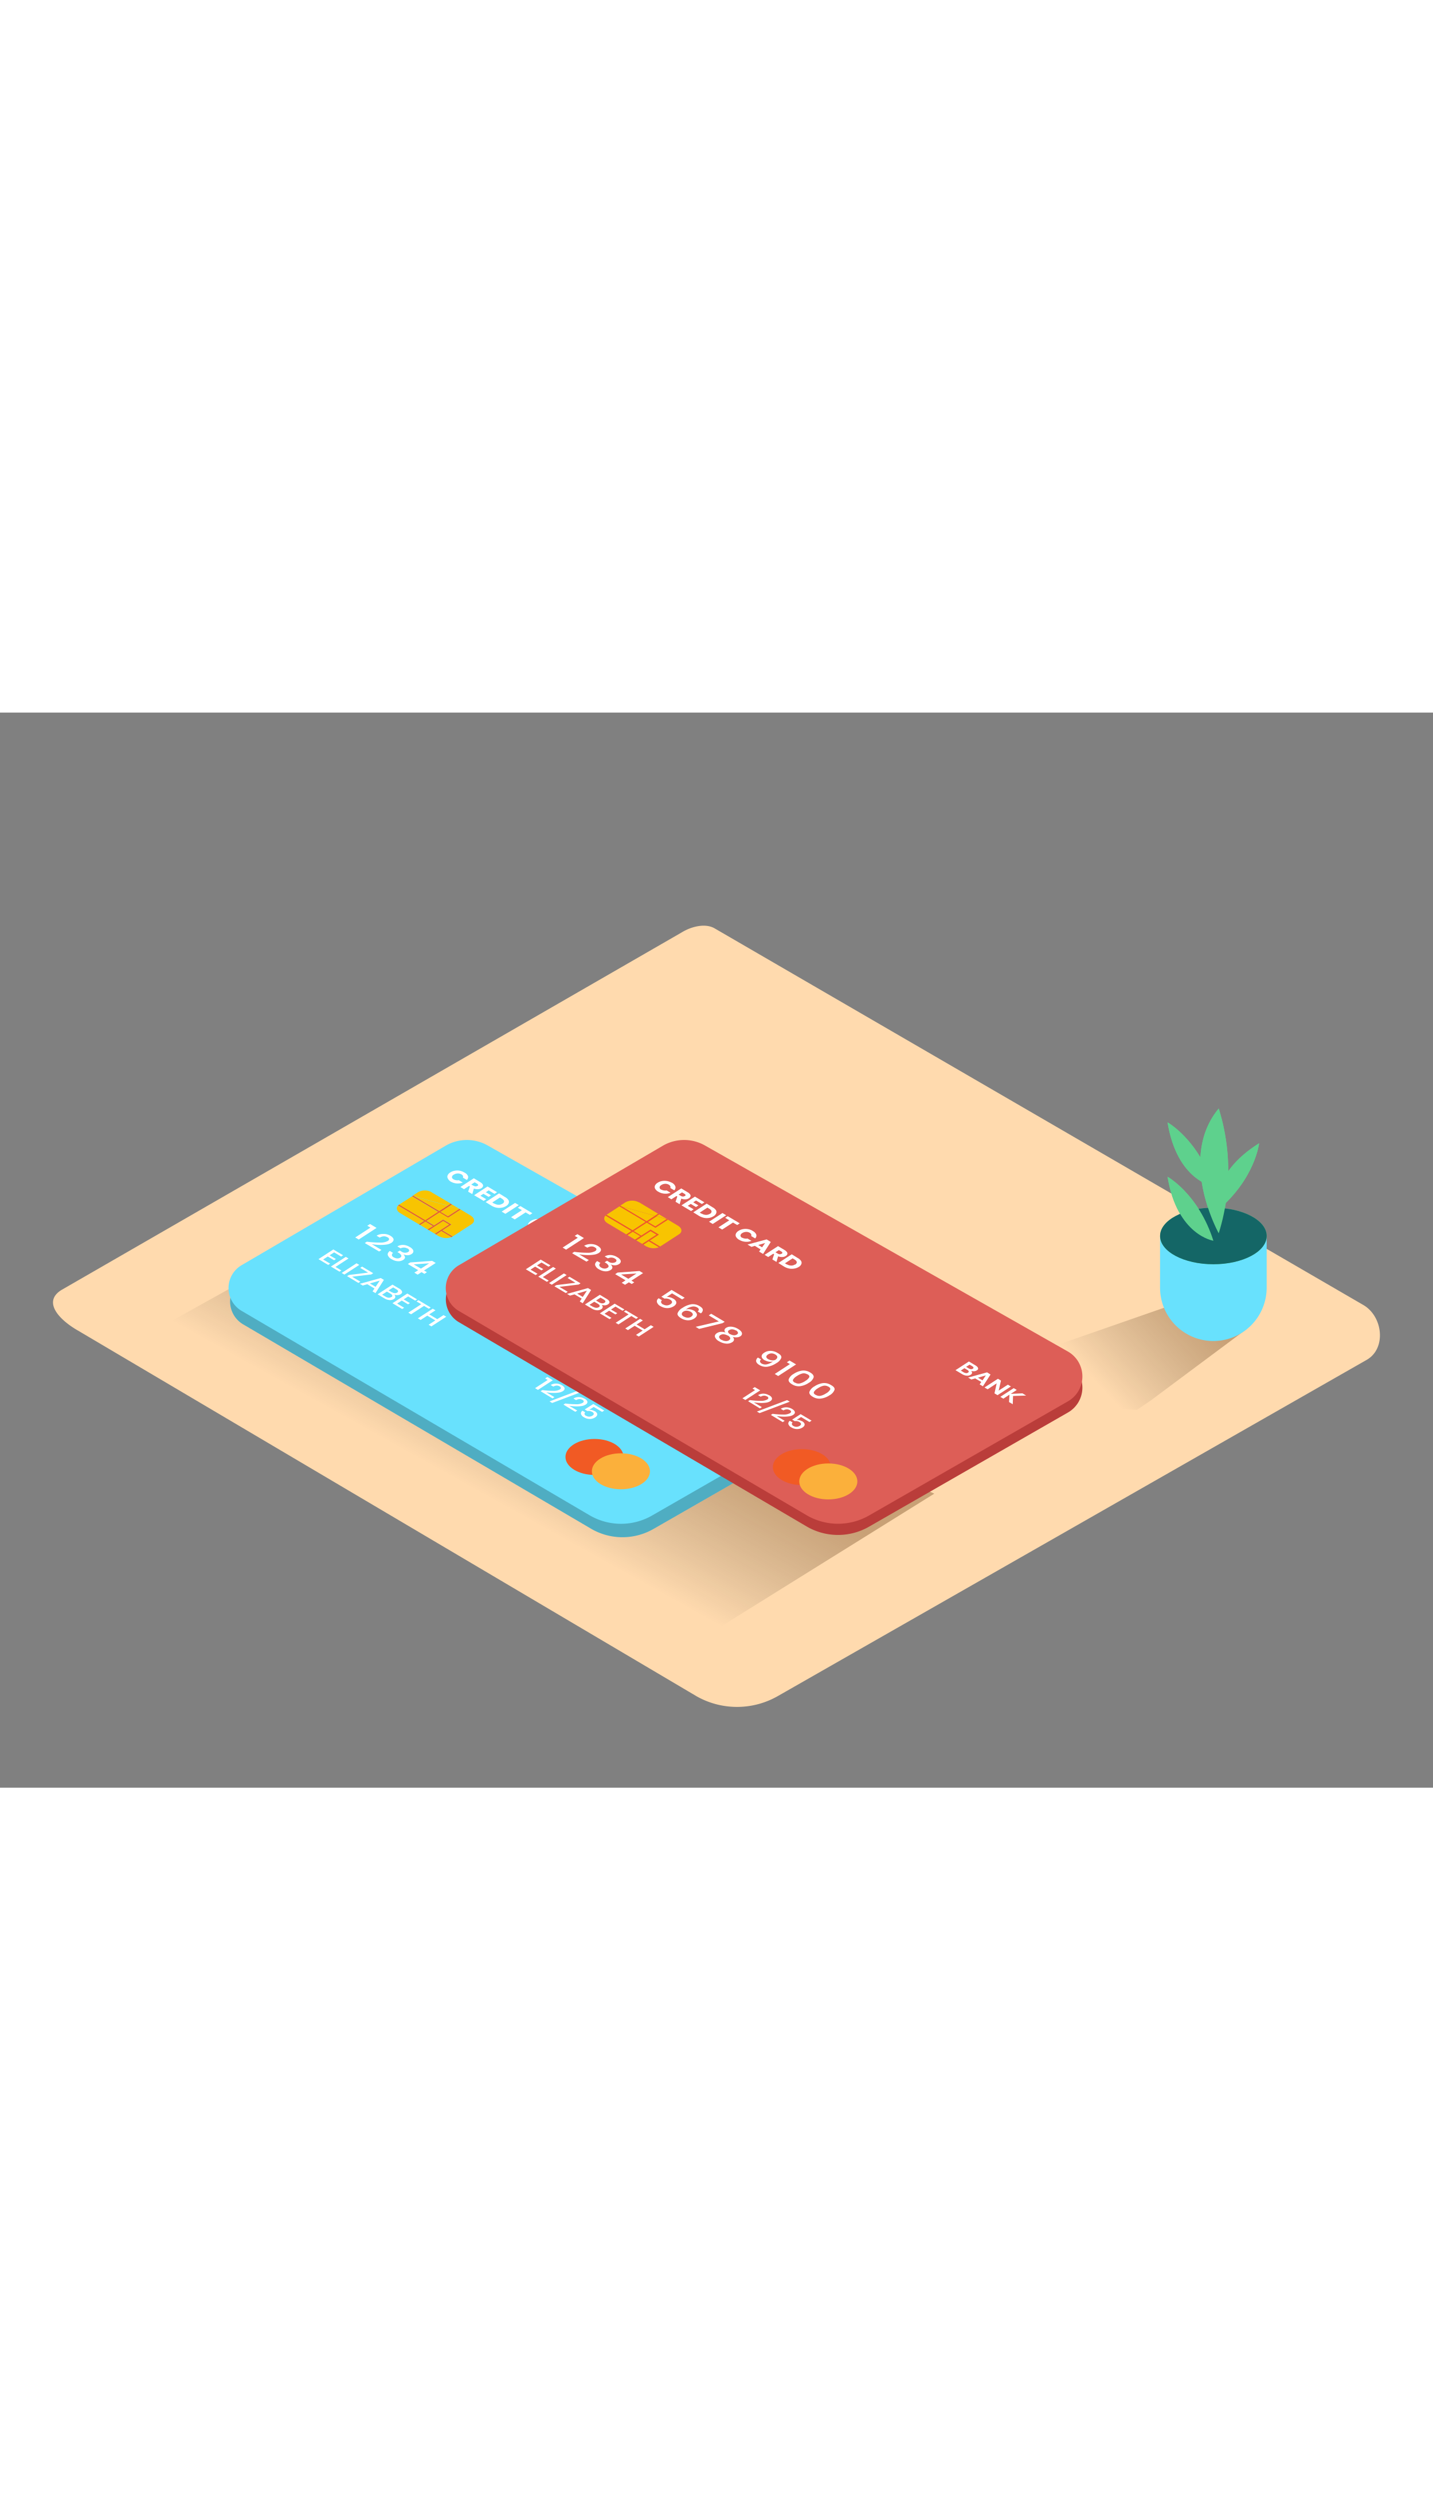 <svg id="Layer_2" data-name="Layer 2" xmlns="http://www.w3.org/2000/svg" xmlns:xlink="http://www.w3.org/1999/xlink" viewBox="0 0 400 300" data-imageid="credit-card-isometric-dde72" imageName="Credit Card" class="illustrations_image" style="width: 172px;"><rect x="0" y="0" width="400" height="300" fill="#808080" stroke="none"/><defs><linearGradient id="linear-gradient" x1="136.78" y1="219.17" x2="157.35" y2="182.16" gradientUnits="userSpaceOnUse"><stop offset="0" stop-opacity="0"/><stop offset="0.99" stop-color="#552800"/></linearGradient><linearGradient id="linear-gradient-2" x1="304.57" y1="185.46" x2="330.11" y2="161.43" xlink:href="#linear-gradient"/></defs><title>PP</title><path d="M194.51,274.53,22,172.58c-5.49-3.08-10.2-8.15-4.85-11.46L190.29,61.34c2.6-1.61,6.54-2.66,9.18-1.13L380.54,165.3c5.49,3.19,6.48,12.1,1,15.29L217.25,274.36A22.94,22.94,0,0,1,194.51,274.53Z" fill="#ffdaae"/><path d="M58.16,184.14c3.63,1.11,7.28,2.21,11,3a56.35,56.35,0,0,0,6.89.79l116,72.81,68.74-42.79L95.65,143.19,37.74,175.42C43.73,179.81,51.14,182,58.16,184.14Z" opacity="0.32" fill="url(#linear-gradient)"/><path d="M67.94,157.93l56.9-33.31a11.8,11.8,0,0,1,11.78-.08L238,182.09a8,8,0,0,1,0,13.81l-55.6,31.9a17.37,17.37,0,0,1-17.45-.09l-97.07-57A7.39,7.39,0,0,1,67.94,157.93Z" fill="#68e1fd" class="target-color"/><path d="M67.94,157.93l56.9-33.31a11.8,11.8,0,0,1,11.78-.08L238,182.09a8,8,0,0,1,0,13.81l-55.6,31.9a17.37,17.37,0,0,1-17.45-.09l-97.07-57A7.39,7.39,0,0,1,67.94,157.93Z" fill="#1e4549" opacity="0.33"/><path d="M67.46,154.19l56.9-33.31a11.8,11.8,0,0,1,11.78-.08l101.39,57.54a8,8,0,0,1,0,13.81L182,224.06a17.37,17.37,0,0,1-17.45-.09l-97.07-57A7.39,7.39,0,0,1,67.46,154.19Z" fill="#68e1fd" class="target-color"/><path d="M129.51,128.28l.13.07a2,2,0,0,1,1,1,1.08,1.08,0,0,1-.33,1.07l-1.1-.65a.55.55,0,0,0,0-.49,1,1,0,0,0-.45-.45l-.05,0a1.77,1.77,0,0,0-1-.22,2.07,2.07,0,0,0-1.06.34.89.89,0,0,0-.5.67c0,.24.14.44.45.63l0,0a2,2,0,0,0,.7.23,2.11,2.11,0,0,0,.77,0l1.1.66a3.83,3.83,0,0,1-1.71.25,4,4,0,0,1-1.62-.5l-.11-.06A2.27,2.27,0,0,1,125,130a1,1,0,0,1-.05-.87,1.75,1.75,0,0,1,.73-.8,3.38,3.38,0,0,1,1.25-.49,3.94,3.94,0,0,1,1.41,0A3.9,3.9,0,0,1,129.51,128.28Z" fill="#fff"/><path d="M133.42,133a2.74,2.74,0,0,1-1.14-.19l-.45,1.56-1.15-.68.49-1.47-.24-.14-1.41.92-1-.62,3.74-2.43L134,131a2.08,2.08,0,0,1,.71.61.66.66,0,0,1,.1.59,1,1,0,0,1-.43.51A2,2,0,0,1,133.42,133Zm-.16-.89c.15-.1.22-.2.21-.31s-.12-.23-.32-.35l-.65-.38-.95.61.65.38.07,0a1.11,1.11,0,0,0,.5.15.83.83,0,0,0,.49-.15" fill="#fff"/><path d="M142,136.89a1.65,1.65,0,0,1-.7.79,3.13,3.13,0,0,1-1.25.47,4,4,0,0,1-1.44,0,4.35,4.35,0,0,1-1.28-.47l-.15-.09-1.62-1,3.75-2.43,1.61,1a2.72,2.72,0,0,1,1,.86A1,1,0,0,1,142,136.89Zm-1.75.17c.34-.22.49-.46.45-.71s-.25-.5-.65-.74l-.49-.3-2.14,1.39.49.3.08,0a2.54,2.54,0,0,0,1.15.34,1.94,1.94,0,0,0,1.12-.32" fill="#fff"/><polygon points="136.08 132.24 138.75 133.83 138.03 134.3 136.4 133.32 135.61 133.84 137.06 134.7 136.38 135.14 134.93 134.28 134.1 134.82 135.72 135.79 135 136.26 132.34 134.67 136.08 132.24" fill="#fff"/><polygon points="143.78 136.82 144.81 137.44 141.07 139.87 140.03 139.25 143.78 136.82" fill="#fff"/><polygon points="145.25 137.7 148.61 139.7 147.88 140.16 146.72 139.47 143.69 141.43 142.65 140.81 145.68 138.85 144.53 138.17 145.25 137.7" fill="#fff"/><path d="M152.12,141.75l.13.07a2,2,0,0,1,1,1,1.08,1.08,0,0,1-.33,1.07l-1.1-.65a.53.53,0,0,0,0-.49,1,1,0,0,0-.45-.45l-.05,0a1.77,1.77,0,0,0-1-.22,2.06,2.06,0,0,0-1.06.34c-.33.21-.5.44-.5.67s.14.44.45.63l0,0a1.93,1.93,0,0,0,.7.23,2.11,2.11,0,0,0,.77,0l1.1.66a3.76,3.76,0,0,1-1.71.25,4,4,0,0,1-1.65-.51l-.08,0a2.22,2.22,0,0,1-.85-.81,1,1,0,0,1-.06-.87,1.8,1.8,0,0,1,.73-.8,3.38,3.38,0,0,1,1.25-.49,4,4,0,0,1,1.41,0A3.9,3.9,0,0,1,152.12,141.75Z" fill="#fff"/><path d="M157.26,144.89l-2.15,3.35-1.1-.66.42-.6-1.61-1-1,.29-1.09-.65,5.29-1.48Zm-3.48.84,1.07.64.84-1.22-1.91.57" fill="#fff"/><path d="M160.46,149.09a2.68,2.68,0,0,1-1.14-.19l-.45,1.56-1.15-.68.49-1.47-.24-.14-1.42.92-1-.62,3.74-2.43L161,147.1a2.06,2.06,0,0,1,.7.61.7.7,0,0,1,.11.59,1,1,0,0,1-.44.5A1.9,1.9,0,0,1,160.46,149.09Zm-.65-.74a.85.85,0,0,0,.5-.14c.14-.1.21-.2.2-.32s-.12-.23-.32-.35l-.64-.38-1,.62.65.38,0,0a1.26,1.26,0,0,0,.53.17" fill="#fff"/><path d="M165.81,151a1.62,1.62,0,0,1-.71.8,3.18,3.18,0,0,1-1.25.47,4,4,0,0,1-1.43,0,4.51,4.51,0,0,1-1.33-.49l-.11-.06-1.61-1,3.74-2.43,1.62,1a2.72,2.72,0,0,1,1,.86A1,1,0,0,1,165.81,151Zm-1.75.17q.5-.33.45-.71c0-.26-.25-.5-.65-.74l-.5-.29-2.14,1.39.5.29.08,0a2.54,2.54,0,0,0,1.15.34,1.94,1.94,0,0,0,1.12-.32" fill="#fff"/><polygon points="103.29 142.71 105.11 143.8 100.13 147.04 99.16 146.46 103.39 143.72 102.53 143.2 103.29 142.71" fill="#fff"/><path d="M108.83,145.9l.1.06c.55.33.86.67.92,1s-.14.68-.59,1a3.64,3.64,0,0,1-1.48.49,10.74,10.74,0,0,1-2,.09,18,18,0,0,1-2-.2l2.7,1.61-.66.43-4-2.36.59-.38a26.69,26.69,0,0,0,3.63.25,4.28,4.28,0,0,0,2.18-.43.7.7,0,0,0,.39-.52c0-.18-.15-.37-.47-.56l-.06,0a1.75,1.75,0,0,0-1-.23,2.44,2.44,0,0,0-1.08.35l-.89-.53a3.54,3.54,0,0,1,1.91-.49A3.73,3.73,0,0,1,108.83,145.9Z" fill="#fff"/><path d="M118.36,155.68l.81.48-.71.46-.79-.48-1.08.7-.93-.55,1.07-.7-2.89-1.72.68-.44,6.11-.44,1,.59Zm-.86-.52,2.29-1.48-4.3.29,2,1.19" fill="#fff"/><path d="M114.32,149.09l.12.07a2.39,2.39,0,0,1,.79.69.78.78,0,0,1,.13.67,1,1,0,0,1-.47.56,2,2,0,0,1-1.09.34,2.64,2.64,0,0,1-1.23-.27l0,0a1.5,1.5,0,0,1,.48.84q0,.39-.47.72a2.52,2.52,0,0,1-1.5.38,3.58,3.58,0,0,1-1.64-.49l-.12-.07a2.1,2.1,0,0,1-1.07-1.14q-.15-.6.56-1.16l.91.54a.7.7,0,0,0-.32.64c0,.23.22.44.56.65l.07,0a1.87,1.87,0,0,0,.88.25,1.49,1.49,0,0,0,.82-.22c.27-.18.36-.4.27-.64a1.93,1.93,0,0,0-.85-.77l-.22-.13.67-.43.22.13.18.11a1.8,1.8,0,0,0,1.91.17c.23-.15.33-.31.3-.49a.86.86,0,0,0-.47-.52l-.07,0a1.88,1.88,0,0,0-.85-.24,2,2,0,0,0-1,.22l-.9-.54a3.09,3.09,0,0,1,1.7-.41A3.8,3.8,0,0,1,114.32,149.09Z" fill="#fff"/><path d="M136.66,165.22c0,.38-.23.74-.76,1.09a2.86,2.86,0,0,1-1.07.42,3.35,3.35,0,0,1-1.25,0,3.62,3.62,0,0,1-1.16-.41l-.14-.08c-.83-.49-1.17-1-1-1.44a3.09,3.09,0,0,1,1.39-1.48,6,6,0,0,1,2.5-1,3.51,3.51,0,0,1,2.17.46l.12.07c.55.33.85.68.87,1a1.21,1.21,0,0,1-.55,1l-.87-.52c.46-.42.4-.79-.16-1.13l-.05,0a2.07,2.07,0,0,0-1.3-.24,4,4,0,0,0-1.64.69l-.23.16a2.28,2.28,0,0,1,1.13-.08,3.2,3.2,0,0,1,1.09.37l.08,0Q136.62,164.65,136.66,165.22Zm-1.62.57c.34-.22.49-.44.47-.68s-.22-.46-.57-.67l-.06,0a2.52,2.52,0,0,0-1-.3,1.66,1.66,0,0,0-1.06.25.83.83,0,0,0-.46.68q0,.38.6.74l.06,0a2.17,2.17,0,0,0,1,.28,1.78,1.78,0,0,0,1-.29" fill="#fff"/><path d="M129.58,158.27l3.67,2.19-.72.46-2.82-1.68-1.48,1a2.9,2.9,0,0,1,.9.1,3.68,3.68,0,0,1,.85.34l.06,0a1.93,1.93,0,0,1,.77.74.82.82,0,0,1,0,.73,1.72,1.72,0,0,1-.63.64,3.26,3.26,0,0,1-1.77.52,3.53,3.53,0,0,1-1.81-.48l-.13-.08a2,2,0,0,1-1-1.13,1,1,0,0,1,.51-1.08l.91.54a.66.66,0,0,0-.25.6,1,1,0,0,0,.51.58l.06,0a2,2,0,0,0,1.05.27,2.05,2.05,0,0,0,1-.34c.3-.2.45-.4.43-.63s-.2-.44-.55-.65l-.05,0a2.31,2.31,0,0,0-.74-.27,2.19,2.19,0,0,0-.78,0l-.89-.53Z" fill="#fff"/><path d="M147,172.2a1,1,0,0,1-.51.69,2.62,2.62,0,0,1-1.72.38,4.54,4.54,0,0,1-1.83-.58l-.12-.07a2.31,2.31,0,0,1-1.13-1.18c-.12-.41.06-.77.55-1.08a2.16,2.16,0,0,1,1.09-.35,3.49,3.49,0,0,1,1.31.19.89.89,0,0,1-.3-.71.9.9,0,0,1,.46-.61,2,2,0,0,1,.9-.3,3.23,3.23,0,0,1,1.16.08,4.43,4.43,0,0,1,1.14.45l.13.07a2.68,2.68,0,0,1,.89.76.83.83,0,0,1-.25,1.29,2,2,0,0,1-.95.31,3.11,3.11,0,0,1-1.16-.16A1,1,0,0,1,147,172.2Zm-1.38.12c.3-.19.4-.4.32-.63a1.44,1.44,0,0,0-.67-.67l-.08,0a2.66,2.66,0,0,0-1-.33,1.54,1.54,0,0,0-1,.22c-.28.19-.39.4-.34.63a1.26,1.26,0,0,0,.65.69l.08,0a2.5,2.5,0,0,0,1.06.33,1.55,1.55,0,0,0,1-.24m0-2.82c-.25.17-.35.35-.3.55a1.1,1.1,0,0,0,.57.6l.08,0a2.16,2.16,0,0,0,.91.28,1.37,1.37,0,0,0,.88-.21c.25-.17.35-.35.3-.56a1.15,1.15,0,0,0-.57-.6l-.08,0a2.15,2.15,0,0,0-.91-.28,1.41,1.41,0,0,0-.89.21" fill="#fff"/><polygon points="140.63 164.92 144.4 167.16 143.79 167.56 137.26 169.15 136.3 168.57 142.77 167.06 139.94 165.37 140.63 164.92" fill="#fff"/><path d="M169.22,182.73a2.92,2.92,0,0,1-1.37,1.49,5.74,5.74,0,0,1-2.35.92,3.47,3.47,0,0,1-2.18-.45l-.12-.07c-.76-.45-1.07-.92-.94-1.4a3,3,0,0,1,1.38-1.5,5.59,5.59,0,0,1,2.34-.92,3.46,3.46,0,0,1,2.17.46l.12.07C169,181.77,169.35,182.24,169.22,182.73Zm-2.29.94a3,3,0,0,0,1.06-1c.15-.3,0-.58-.48-.85l-.08,0a1.83,1.83,0,0,0-1.31-.22,4.66,4.66,0,0,0-1.55.7,3,3,0,0,0-1.08,1c-.15.3,0,.58.49.86l.05,0a1.87,1.87,0,0,0,1.35.23,5,5,0,0,0,1.56-.71" fill="#fff"/><polygon points="162.5 177.97 164.33 179.06 159.34 182.3 158.37 181.72 162.6 178.97 161.75 178.47 162.5 177.97" fill="#fff"/><path d="M160.21,177.24a3,3,0,0,1-1.37,1.46,6.31,6.31,0,0,1-2.48,1,3.37,3.37,0,0,1-2.15-.43l-.11-.06c-.56-.33-.87-.69-.91-1.06a1.18,1.18,0,0,1,.52-1l.87.52a.7.7,0,0,0-.3.59.82.82,0,0,0,.47.56l.05,0a2,2,0,0,0,1.29.24,4,4,0,0,0,1.65-.69l.24-.16a2.52,2.52,0,0,1-1.15.08,3.27,3.27,0,0,1-1.09-.37l-.08,0q-.84-.5-.88-1.07c0-.38.23-.74.75-1.08a3,3,0,0,1,1.08-.43,3.59,3.59,0,0,1,1.26,0,3.73,3.73,0,0,1,1.15.42l.14.08C160,176.29,160.34,176.77,160.21,177.24Zm-1.58.45a.83.83,0,0,0,.46-.68c0-.25-.2-.5-.6-.74l-.06,0a2.14,2.14,0,0,0-1-.27,1.78,1.78,0,0,0-1,.3c-.34.22-.49.44-.47.68s.21.46.56.67l.05,0a2.53,2.53,0,0,0,.63.24,2.39,2.39,0,0,0,.77,0,1.47,1.47,0,0,0,.69-.24" fill="#fff"/><path d="M175.05,186.2a2.91,2.91,0,0,1-1.37,1.49,5.56,5.56,0,0,1-2.35.92,3.43,3.43,0,0,1-2.15-.45l-.14-.08c-.75-.45-1.07-.91-.95-1.4a3,3,0,0,1,1.39-1.5,5.65,5.65,0,0,1,2.34-.92,3.5,3.5,0,0,1,2.18.46l.12.07Q175.25,185.48,175.05,186.2Zm-2.29.94a2.91,2.91,0,0,0,1.07-1c.13-.3,0-.58-.48-.85l-.06,0a1.88,1.88,0,0,0-1.34-.24,4.86,4.86,0,0,0-1.55.7,3.07,3.07,0,0,0-1.08,1c-.14.29,0,.58.49.86l.08,0a1.81,1.81,0,0,0,1.31.22,4.77,4.77,0,0,0,1.56-.71" fill="#fff"/><path d="M107.16,158.3,104.81,162l-.82-.49.54-.8-2-1.2-1.27.37-.82-.49,5.84-1.61Zm-3.9,1,1.58.94L106,158.5l-2.73.79" fill="#fff"/><polygon points="101.08 154.6 104.17 156.43 103.64 156.78 98.28 157.42 100.59 158.8 100.04 159.15 96.89 157.27 97.4 156.93 102.75 156.27 100.54 154.95 101.08 154.6" fill="#fff"/><polygon points="99.52 153.67 100.29 154.12 96.13 156.82 95.37 156.37 99.52 153.67" fill="#fff"/><polygon points="96.52 151.88 97.28 152.33 93.65 154.69 95.29 155.67 94.77 156.01 92.36 154.58 96.52 151.88" fill="#fff"/><polygon points="93.05 149.81 95.77 151.43 95.22 151.79 93.27 150.62 92.01 151.44 93.77 152.48 93.25 152.82 91.49 151.78 90.2 152.61 92.16 153.77 91.61 154.13 88.89 152.51 93.05 149.81" fill="#fff"/><polygon points="120.8 166.34 121.56 166.79 119.82 167.92 122.06 169.26 123.8 168.13 124.57 168.58 120.41 171.28 119.64 170.82 121.51 169.61 119.27 168.28 117.41 169.49 116.64 169.03 120.8 166.34" fill="#fff"/><polygon points="116.81 163.96 120.22 166 119.69 166.35 118.36 165.56 114.74 167.9 113.97 167.44 117.58 165.09 116.26 164.31 116.81 163.96" fill="#fff"/><polygon points="113.7 162.11 116.42 163.73 115.88 164.08 113.93 162.92 112.67 163.74 114.42 164.78 113.9 165.12 112.15 164.07 110.86 164.91 112.81 166.08 112.26 166.43 109.55 164.81 113.7 162.11" fill="#fff"/><path d="M110.34,163.06a.72.72,0,0,1-.39.58,2,2,0,0,1-1.21.3,3.1,3.1,0,0,1-1.33-.42l-.12-.07-1.89-1.13,4.16-2.7,1.85,1.1a1.64,1.64,0,0,1,.82.83c.07.28-.06.52-.38.73a1.74,1.74,0,0,1-.88.27,2.35,2.35,0,0,1-.95-.16A.79.79,0,0,1,110.34,163.06Zm-1.09.06c.21-.13.29-.29.25-.46a1,1,0,0,0-.51-.52l-1-.57-1.32.86,1,.58,0,0a1.91,1.91,0,0,0,.8.26,1.15,1.15,0,0,0,.72-.17m.52-2.67-1.24.8.95.56.07,0a1.65,1.65,0,0,0,.7.22,1.14,1.14,0,0,0,.68-.17.42.42,0,0,0,.24-.42c0-.15-.2-.32-.48-.49l-.92-.55" fill="#fff"/><polygon points="152.79 185.39 154.31 186.3 150.16 189 149.35 188.51 152.88 186.23 152.16 185.8 152.79 185.39" fill="#fff"/><polygon points="161.81 189.02 162.56 189.47 154.13 192.65 153.39 192.21 161.81 189.02" fill="#fff"/><path d="M163.13,191.45l.07,0c.46.28.71.56.76.85s-.12.57-.49.81a3.1,3.1,0,0,1-1.24.41,8.84,8.84,0,0,1-1.66.07,14.21,14.21,0,0,1-1.7-.17l2.26,1.34-.55.35-3.29-2,.5-.32a22.23,22.23,0,0,0,3,.21,3.59,3.59,0,0,0,1.82-.36c.21-.14.33-.28.33-.43s-.12-.31-.39-.47l-.06,0a1.43,1.43,0,0,0-.79-.18,2,2,0,0,0-.89.29l-.74-.44a2.93,2.93,0,0,1,1.58-.41A3.21,3.21,0,0,1,163.13,191.45Z" fill="#fff"/><path d="M156.74,187.65l.09.05c.46.28.71.56.76.85s-.11.57-.49.81a3.07,3.07,0,0,1-1.24.41,8.84,8.84,0,0,1-1.66.07,15.1,15.1,0,0,1-1.69-.16l2.25,1.34-.54.35-3.31-2,.5-.32a22.23,22.23,0,0,0,3,.21,3.59,3.59,0,0,0,1.82-.36c.22-.14.33-.28.33-.44s-.13-.31-.39-.47l0,0a1.51,1.51,0,0,0-.82-.2,2.17,2.17,0,0,0-.9.29l-.74-.44a2.92,2.92,0,0,1,1.59-.41A3.16,3.16,0,0,1,156.74,187.65Z" fill="#fff"/><path d="M165.61,192.94l3.05,1.82-.59.38-2.35-1.39-1.24.8a2.41,2.41,0,0,1,.75.08,3.11,3.11,0,0,1,.71.29l.06,0a1.54,1.54,0,0,1,.64.61.66.66,0,0,1,0,.61,1.41,1.41,0,0,1-.52.53,2.67,2.67,0,0,1-1.47.44,3,3,0,0,1-1.52-.4l-.1-.06a1.65,1.65,0,0,1-.86-.94.88.88,0,0,1,.43-.9l.76.45a.52.52,0,0,0-.2.5.79.79,0,0,0,.43.48l.06,0a1.57,1.57,0,0,0,.86.22,1.69,1.69,0,0,0,.87-.28c.25-.17.37-.34.36-.52s-.16-.37-.46-.54l-.05,0a1.84,1.84,0,0,0-.61-.22,1.58,1.58,0,0,0-.65,0l-.75-.45Z" fill="#fff"/><polygon points="225.07 185.68 225.93 186.19 224.25 187.28 227.51 187.14 228.54 187.75 224.9 187.86 224.8 190.18 223.77 189.56 223.9 187.51 222.18 188.62 221.33 188.11 225.07 185.68" fill="#fff"/><polygon points="220.68 183.06 221.53 183.57 220.88 186.37 223.44 184.71 224.3 185.22 220.55 187.65 219.7 187.14 220.33 184.35 217.79 186 216.93 185.49 220.68 183.06" fill="#fff"/><path d="M218.6,181.88l-2.13,3.34-.9-.54L216,184l-1.72-1-1,.31-.91-.54,5.27-1.46Zm-3.5.88,1.26.75.95-1.4-2.21.65" fill="#fff"/><path d="M213.44,181.41a.69.69,0,0,1-.36.52,1.8,1.8,0,0,1-1.1.27,2.86,2.86,0,0,1-1.2-.38l-.12-.07-1.83-1.09,3.74-2.43,1.8,1.07c.43.26.69.51.75.75s-.05.47-.35.66a1.52,1.52,0,0,1-.78.25,2.08,2.08,0,0,1-.84-.14A.72.72,0,0,1,213.44,181.41Zm-1.69.07a.89.89,0,0,0,.56-.14c.17-.11.23-.23.2-.36s-.16-.26-.4-.4l-.8-.48-1,.67.81.48.07,0a1.44,1.44,0,0,0,.58.18m1.07-2.35-1,.63.76.45,0,0a1.31,1.31,0,0,0,.57.18.83.83,0,0,0,.52-.13c.15-.1.22-.21.2-.33s-.15-.25-.37-.38l-.76-.45" fill="#fff"/><g style="isolation:isolate"><path d="M120.56,133.92,125.8,137l-.88.57-9.2-2.59-.42-.25,1.41-.91a4,4,0,0,1,3.76,0Z" fill="#f8c401"/><polygon points="125.38 137.74 126.14 137.25 125.97 137.15 128.23 138.49 128.18 138.53 125.38 137.74" fill="#f8c401"/><polygon points="122.61 139.12 115.72 135.03 124.93 137.61 122.61 139.12" fill="#f8c401"/><polygon points="115.31 134.78 115.72 135.03 122.61 139.12 122.31 139.31 115.02 134.97 115.16 134.87 115.31 134.78" fill="#f15a24"/><polygon points="125.38 137.74 128.18 138.53 125.04 140.57 122.94 139.32 125.38 137.74" fill="#f8c401"/><polygon points="128.4 138.59 128.57 138.69 125.08 140.96 122.65 139.51 122.94 139.32 125.04 140.57 128.18 138.53 128.23 138.49 128.4 138.59" fill="#f15a24"/><path d="M111.44,137.28,115,135l7.29,4.35-3.61,2.34-7.3-4.34Z" fill="#f8c401"/><polygon points="125.97 137.15 126.14 137.25 125.38 137.74 122.94 139.32 122.65 139.51 119.04 141.86 118.7 141.66 122.31 139.31 122.61 139.12 124.93 137.61 125.8 137.04 125.97 137.15" fill="#f15a24"/><path d="M111.7,139.67c-1-.59-1.21-1.5-.56-2.14l7.26,4.32-1.46.95Z" fill="#f8c401"/><polygon points="118.7 141.66 119.04 141.86 121.14 143.1 120.84 143.3 118.74 142.05 118.41 141.85 111.14 137.52 111.11 137.5 111.39 137.32 118.7 141.66" fill="#f15a24"/><polygon points="116.95 142.79 118.41 141.85 118.74 142.05 117.29 142.99 117.28 143 116.95 142.79" fill="#f15a24"/><polygon points="117.29 142.99 118.74 142.05 120.84 143.3 119.38 144.24 117.29 142.99" fill="#f8c401"/><polygon points="123.7 141.85 125.39 142.85 121.4 145.44 121.57 145.54 119.71 144.44 123.7 141.85" fill="#f8c401"/><polygon points="123.67 141.46 126.02 142.86 123.49 144.5 123.19 144.7 121.74 145.64 121.57 145.54 121.4 145.44 125.39 142.85 123.7 141.85 119.71 144.44 119.38 144.24 120.84 143.3 121.14 143.1 123.67 141.46" fill="#f15a24"/><path d="M131.39,140.37c1.12.68,1.25,1.74.25,2.39l-5.27,3.42,0,0-2.85-1.7,2.53-1.64-2.35-1.4-2.53,1.64-2.1-1.25,3.61-2.34,2.43,1.45,3.49-2.27-.17-.1Z" fill="#f8c401"/><polygon points="126.34 146.2 126.19 146.3 126.04 146.39 126.01 146.37 123.19 144.7 123.49 144.5 126.34 146.2" fill="#f15a24"/></g><path d="M121.74,145.64l1.46-.95,2.81,1.67a4.14,4.14,0,0,1-3.4-.21l-.08,0-1-.58Z" fill="#f8c401"/><ellipse cx="165.95" cy="207.71" rx="8.11" ry="5.02" fill="#f15a24"/><ellipse cx="173.32" cy="211.71" rx="8.11" ry="5.02" fill="#fbb03b"/><path d="M299.45,190.79c3.63,1.11,7.28,2.21,11,3a56.35,56.35,0,0,0,6.89.79l3.87-2.62L348,172l-20.5-6.82L279,182.07C285,186.46,292.43,188.63,299.45,190.79Z" opacity="0.32" fill="url(#linear-gradient-2)"/><path d="M337.32,151.33c-4.84-.42-9.93-1.88-13.51-5.19v14.34a14.88,14.88,0,0,0,14.88,14.88h0a14.88,14.88,0,0,0,14.88-14.88V145.9C348.5,148,342.74,151.8,337.32,151.33Z" fill="#68e1fd" class="target-color"/><ellipse cx="338.7" cy="146.05" rx="14.88" ry="7.89" fill="#5ed18d"/><path d="M338.7,147.38s-10.12-1.49-12.8-17.86C325.9,129.53,334.53,134.29,338.7,147.38Z" fill="#5ed18d"/><path d="M340.19,145.3s-11.61-20.83,0-34.82A58.37,58.37,0,0,1,340.19,145.3Z" fill="#5ed18d"/><path d="M338.7,132.21s-10.12-1.49-12.8-17.86C325.9,114.35,334.53,119.11,338.7,132.21Z" fill="#5ed18d"/><path d="M339.93,138.88s-2.53-9.91,11.53-18.7C351.46,120.18,350.4,130,339.93,138.88Z" fill="#5ed18d"/><ellipse cx="338.7" cy="146.05" rx="14.88" ry="7.89" fill="#146666"/><path d="M338.7,147.38s-10.12-1.49-12.8-17.86C325.9,129.53,334.53,134.29,338.7,147.38Z" fill="#5ed18d"/><path d="M340.19,145.3s-11.61-20.83,0-34.82A58.37,58.37,0,0,1,340.19,145.3Z" fill="#5ed18d"/><path d="M338.7,132.21s-10.12-1.49-12.8-17.86C325.9,114.35,334.53,119.11,338.7,132.21Z" fill="#5ed18d"/><path d="M339.93,138.88s-2.53-9.91,11.53-18.7C351.46,120.18,350.4,130,339.93,138.88Z" fill="#5ed18d"/><path d="M128.14,157.34,185,124a11.8,11.8,0,0,1,11.78-.08l101.39,57.54a8,8,0,0,1,0,13.81l-55.6,31.9a17.37,17.37,0,0,1-17.45-.09l-97.07-57A7.39,7.39,0,0,1,128.14,157.34Z" fill="#ba3d3a"/><path d="M128.14,154.19,185,120.88a11.8,11.8,0,0,1,11.78-.08l101.39,57.54a8,8,0,0,1,0,13.81l-55.6,31.9A17.37,17.37,0,0,1,225.2,224l-97.07-57A7.39,7.39,0,0,1,128.14,154.19Z" fill="#dd5e57"/><path d="M187.42,131.13l.1.05a2,2,0,0,1,1,1.05,1.06,1.06,0,0,1-.32,1.08l-1.1-.66a.49.49,0,0,0,0-.48,1,1,0,0,0-.44-.45l0,0a1.87,1.87,0,0,0-1-.23,2.1,2.1,0,0,0-1.06.34c-.33.21-.49.43-.49.67a.73.73,0,0,0,.44.62l.07,0a2,2,0,0,0,.68.22,2.06,2.06,0,0,0,.78,0l1.1.65a3.65,3.65,0,0,1-1.71.25,3.89,3.89,0,0,1-1.62-.49l-.11-.06a2.18,2.18,0,0,1-.86-.81,1,1,0,0,1-.06-.87,1.86,1.86,0,0,1,.73-.8,3.44,3.44,0,0,1,1.25-.49,4,4,0,0,1,2.64.44Z" fill="#fff"/><polygon points="183.26 140.57 186.06 141.36 182.92 143.39 180.83 142.15 183.26 140.57" fill="#f8c401"/><g style="isolation:isolate"><polygon points="180.49 141.95 173.63 137.86 182.81 140.44 180.49 141.95" fill="#f8c401"/><polygon points="173.19 137.6 173.63 137.86 180.49 141.95 180.2 142.14 172.9 137.8 173.19 137.6" fill="#f15a24"/><polygon points="186.12 141.32 186.45 141.52 182.96 143.79 180.54 142.34 180.83 142.15 182.92 143.39 186.06 141.36 186.12 141.32" fill="#f15a24"/><path d="M169.33,140.11l3.57-2.32,7.3,4.34-3.61,2.34-7.3-4.35Z" fill="#f8c401"/><polygon points="183.69 139.88 184.03 140.08 183.26 140.57 180.83 142.15 180.54 142.34 176.93 144.69 176.59 144.48 180.2 142.14 180.49 141.95 182.81 140.44 183.69 139.88" fill="#f15a24"/><path d="M176.29,144.67l-1.46.95.17.1-5.42-3.23c-1-.6-1.2-1.5-.55-2.15Z" fill="#f8c401"/><polygon points="176.59 144.48 176.93 144.69 179.02 145.93 178.72 146.12 176.63 144.88 176.29 144.67 169.03 140.35 169 140.33 169.28 140.15 176.59 144.48" fill="#f15a24"/><polygon points="174.83 145.62 176.29 144.67 176.63 144.88 175.17 145.82 175 145.72 174.83 145.62" fill="#f15a24"/><polygon points="178.72 146.12 177.26 147.07 177.43 147.16 175.17 145.82 176.63 144.88 178.72 146.12" fill="#f8c401"/><polygon points="181.59 144.68 183.27 145.68 179.28 148.27 179.45 148.37 177.6 147.27 181.59 144.68" fill="#f8c401"/><polygon points="181.55 144.28 183.91 145.69 181.37 147.33 181.08 147.52 179.62 148.47 179.45 148.37 179.28 148.27 183.27 145.68 181.59 144.68 177.6 147.27 177.43 147.16 177.26 147.07 178.72 146.12 179.02 145.93 181.55 144.28" fill="#f15a24"/><path d="M189.27,143.2c1.14.68,1.25,1.75.26,2.38L184.26,149l0,0-2.85-1.7,2.54-1.64-2.35-1.4L179,145.93l-2.09-1.25,3.61-2.34,2.43,1.44,3.49-2.26-.34-.2-.06,0-2.8-.79.76-.49-.34-.2-.88.57-9.18-2.58-.44-.26,1.41-.91a4,4,0,0,1,3.76,0l.08,0Z" fill="#f8c401"/><polygon points="184.22 149.03 184.07 149.13 183.93 149.22 183.9 149.2 181.08 147.52 181.37 147.33 184.22 149.03" fill="#f15a24"/><path d="M179.62,148.47l1.46-.95,2.82,1.68a4.13,4.13,0,0,1-3.4-.21l-.08,0Z" fill="#f8c401"/></g><path d="M191.31,135.82a2.79,2.79,0,0,1-1.14-.19l-.46,1.56-1.14-.68.49-1.47-.24-.14-1.41.92-1-.61,3.75-2.43,1.76,1.05a2.07,2.07,0,0,1,.71.62.65.65,0,0,1,.1.59,1,1,0,0,1-.44.5A1.84,1.84,0,0,1,191.31,135.82Zm-.16-.89c.15-.1.21-.2.2-.32s-.13-.23-.33-.35l-.64-.38-.94.62.64.38,0,0a1.14,1.14,0,0,0,.53.16.84.84,0,0,0,.5-.14" fill="#fff"/><path d="M218.34,151.92a2.74,2.74,0,0,1-1.14-.19l-.46,1.56-1.14-.68.49-1.47-.24-.14-1.42.92-1-.61,3.75-2.43,1.77,1.06a2.18,2.18,0,0,1,.71.61.69.69,0,0,1,.1.59,1,1,0,0,1-.44.5A1.84,1.84,0,0,1,218.34,151.92Zm-.16-.89c.15-.1.22-.2.2-.32s-.12-.23-.32-.35l-.65-.38-.94.62.64.38,0,0a1.2,1.2,0,0,0,.53.17.88.88,0,0,0,.49-.15" fill="#fff"/><path d="M215.15,147.72,213,151.06l-1.11-.65.41-.61-1.6-1-.94.29-1.1-.65L214,147Zm-3.49.85,1.07.64.85-1.21-1.91.57" fill="#fff"/><path d="M210,144.59l.1.06a2,2,0,0,1,1,1,1.06,1.06,0,0,1-.32,1.08l-1.1-.66a.49.49,0,0,0,0-.48,1,1,0,0,0-.44-.45l0,0a1.87,1.87,0,0,0-1-.23,2.1,2.1,0,0,0-1.06.34.9.9,0,0,0-.49.67.73.73,0,0,0,.44.62l.07,0a2,2,0,0,0,.68.22,2.06,2.06,0,0,0,.78,0l1.1.65a3.66,3.66,0,0,1-1.71.25,3.89,3.89,0,0,1-1.62-.49l-.11-.06a2.18,2.18,0,0,1-.86-.81,1,1,0,0,1-.05-.87,1.74,1.74,0,0,1,.73-.8,3.38,3.38,0,0,1,1.25-.49,4,4,0,0,1,2.65.44Z" fill="#fff"/><g style="isolation:isolate"><path d="M199.91,139.72a1.64,1.64,0,0,1-.7.79A3.26,3.26,0,0,1,198,141a4,4,0,0,1-1.44,0,4.5,4.5,0,0,1-1.32-.49l-.11-.06-1.61-1,3.74-2.43,1.61,1a2.68,2.68,0,0,1,1,.86A1,1,0,0,1,199.91,139.72Zm-1.75.17q.5-.33.45-.71c0-.26-.26-.5-.66-.75l-.49-.29-2.14,1.39.49.29.08,0a2.5,2.5,0,0,0,1.14.34,1.9,1.9,0,0,0,1.13-.31" fill="#fff"/><polygon points="201.66 139.65 202.7 140.27 198.95 142.7 197.91 142.08 201.66 139.65" fill="#fff"/><polygon points="203.13 140.53 206.49 142.52 205.77 142.99 204.61 142.3 201.58 144.26 200.54 143.64 203.56 141.68 202.42 140.99 203.13 140.53" fill="#fff"/></g><polygon points="193.97 135.07 196.63 136.66 195.91 137.12 194.28 136.15 193.5 136.66 194.95 137.52 194.26 137.97 192.81 137.1 191.98 137.64 193.61 138.61 192.89 139.09 190.22 137.5 193.97 135.07" fill="#fff"/><path d="M223.69,153.88a1.65,1.65,0,0,1-.7.79,3.26,3.26,0,0,1-1.25.47,4,4,0,0,1-1.44,0,4.39,4.39,0,0,1-1.29-.47l-.14-.08-1.61-1,3.74-2.43,1.61,1a2.66,2.66,0,0,1,1,.86A1,1,0,0,1,223.69,153.88Zm-1.75.17c.34-.22.49-.46.46-.72s-.26-.5-.66-.74l-.49-.3-2.14,1.39.48.29.08,0a2.45,2.45,0,0,0,1.15.33,1.88,1.88,0,0,0,1.12-.31" fill="#fff"/><path d="M176.25,158.51l.79.48-.7.46-.8-.47-1.07.69-.93-.55,1.07-.7-2.89-1.72.67-.44,6.11-.44,1,.59Zm-.87-.51,2.29-1.49-4.29.29,2,1.19" fill="#fff"/><path d="M172.18,151.9l.14.08a2.45,2.45,0,0,1,.8.69.78.78,0,0,1,.13.67,1.05,1.05,0,0,1-.48.56,2.06,2.06,0,0,1-1.09.33,2.63,2.63,0,0,1-1.23-.26l0,0a1.49,1.49,0,0,1,.49.83c0,.26-.13.5-.47.73a2.58,2.58,0,0,1-1.5.38,3.67,3.67,0,0,1-1.65-.49l-.12-.07a2.07,2.07,0,0,1-1.06-1.14q-.16-.6.56-1.16l.91.54a.69.69,0,0,0-.33.64,1,1,0,0,0,.56.65l0,0a2,2,0,0,0,.91.27,1.42,1.42,0,0,0,.82-.22c.28-.18.37-.39.27-.63a2,2,0,0,0-.84-.78l-.22-.13.66-.43.22.13.16.09a1.83,1.83,0,0,0,1.95.18q.34-.23.3-.5c0-.18-.19-.35-.46-.52l0,0a2,2,0,0,0-.9-.26,2,2,0,0,0-1,.22l-.91-.54a3.16,3.16,0,0,1,1.7-.4A3.73,3.73,0,0,1,172.18,151.9Z" fill="#fff"/><path d="M166.72,148.73l.1.06c.55.33.86.67.92,1s-.14.68-.59,1a3.7,3.7,0,0,1-1.49.49,11,11,0,0,1-2,.09,17.85,17.85,0,0,1-2-.2l2.7,1.61-.66.43-4-2.35.59-.39a26.16,26.16,0,0,0,3.63.26,4.36,4.36,0,0,0,2.18-.44.74.74,0,0,0,.39-.52c0-.18-.15-.37-.47-.56l0,0a1.79,1.79,0,0,0-1-.24,2.44,2.44,0,0,0-1.07.35l-.9-.53a3.57,3.57,0,0,1,1.91-.49A3.79,3.79,0,0,1,166.72,148.73Z" fill="#fff"/><polygon points="161.17 145.54 163 146.63 158.01 149.87 157.05 149.29 161.28 146.54 160.42 146.03 161.17 145.54" fill="#fff"/><path d="M187.46,161.1l3.66,2.18-.71.46-2.82-1.68-1.48,1a2.81,2.81,0,0,1,.9.1,3.36,3.36,0,0,1,.81.32l.11.06a1.81,1.81,0,0,1,.77.74.82.82,0,0,1,0,.73,1.79,1.79,0,0,1-.62.64,3.36,3.36,0,0,1-1.77.53,3.6,3.6,0,0,1-1.83-.49l-.11-.06a1.93,1.93,0,0,1-1-1.13,1,1,0,0,1,.5-1.07l.91.54a.63.63,0,0,0-.24.6,1,1,0,0,0,.51.58l.06,0a2,2,0,0,0,1.05.27,2,2,0,0,0,1-.33c.3-.2.44-.41.43-.63s-.21-.44-.55-.65l0,0a2.35,2.35,0,0,0-.75-.27,2.11,2.11,0,0,0-.78,0l-.9-.54Z" fill="#fff"/><polygon points="198.52 167.75 202.29 169.99 201.68 170.38 195.15 171.98 194.18 171.4 200.65 169.89 197.83 168.2 198.52 167.75" fill="#fff"/><path d="M194.54,168c0,.38-.23.74-.76,1.09a3,3,0,0,1-1.08.43,3.43,3.43,0,0,1-1.25,0,3.9,3.9,0,0,1-1.2-.44l-.1-.06c-.82-.49-1.17-1-1-1.45a3,3,0,0,1,1.38-1.47,6.06,6.06,0,0,1,2.5-1,3.53,3.53,0,0,1,2.16.47l.12.07c.56.33.85.68.87,1a1.21,1.21,0,0,1-.55,1l-.88-.52c.46-.42.4-.8-.16-1.14l0,0a2.07,2.07,0,0,0-1.3-.24,4.1,4.1,0,0,0-1.64.68l-.23.16a2.44,2.44,0,0,1,1.13-.08,3.24,3.24,0,0,1,1.1.37l.08,0Q194.51,167.48,194.54,168Zm-1.62.57c.33-.22.49-.44.46-.68s-.21-.46-.56-.67l0,0a2.55,2.55,0,0,0-1-.31,1.62,1.62,0,0,0-1.06.24.84.84,0,0,0-.46.68q0,.38.6.74l.07,0a2.1,2.1,0,0,0,1,.28,1.76,1.76,0,0,0,1-.29" fill="#fff"/><path d="M204.89,175a1,1,0,0,1-.51.69,2.69,2.69,0,0,1-1.72.39,4.54,4.54,0,0,1-1.8-.57l-.15-.09a2.27,2.27,0,0,1-1.13-1.18c-.12-.41.06-.77.55-1.09a2.25,2.25,0,0,1,1.09-.35,3.49,3.49,0,0,1,1.31.19.86.86,0,0,1-.3-.71.89.89,0,0,1,.46-.6,2.08,2.08,0,0,1,.9-.31,3.44,3.44,0,0,1,1.16.09,4.21,4.21,0,0,1,1.14.45l.12.07a3,3,0,0,1,.9.76.93.93,0,0,1,.19.72.9.9,0,0,1-.44.57,2,2,0,0,1-1,.31,2.84,2.84,0,0,1-1.16-.15A1.09,1.09,0,0,1,204.89,175Zm-1.38.12c.29-.19.39-.4.31-.63a1.37,1.37,0,0,0-.66-.67l-.08,0a2.76,2.76,0,0,0-1-.33,1.49,1.49,0,0,0-1,.22c-.29.19-.4.4-.34.64a1.26,1.26,0,0,0,.65.69l.08,0a2.47,2.47,0,0,0,1.06.33,1.57,1.57,0,0,0,1-.24m0-2.82c-.26.16-.36.35-.3.55a1.1,1.1,0,0,0,.57.6l.08,0a2.28,2.28,0,0,0,.92.29,1.37,1.37,0,0,0,.88-.21c.26-.16.36-.35.3-.56a1.09,1.09,0,0,0-.57-.6l-.08,0a2.18,2.18,0,0,0-.9-.28,1.39,1.39,0,0,0-.88.22" fill="#fff"/><path d="M227.1,185.55a2.94,2.94,0,0,1-1.36,1.49,5.64,5.64,0,0,1-2.35.92,3.44,3.44,0,0,1-2.18-.45l-.12-.07c-.75-.45-1.06-.91-.94-1.39a3,3,0,0,1,1.38-1.51,5.61,5.61,0,0,1,2.35-.92,3.48,3.48,0,0,1,2.17.46l.12.07Q227.29,184.82,227.1,185.55Zm-2.29.94a2.91,2.91,0,0,0,1.07-1c.14-.29,0-.58-.48-.85l-.08,0a1.86,1.86,0,0,0-1.32-.23,4.82,4.82,0,0,0-1.54.71,3,3,0,0,0-1.08,1c-.14.29,0,.58.49.86l.08,0a1.81,1.81,0,0,0,1.31.22,4.77,4.77,0,0,0,1.56-.71" fill="#fff"/><polygon points="220.39 180.8 222.21 181.89 217.22 185.13 216.26 184.55 220.49 181.8 219.63 181.29 220.39 180.8" fill="#fff"/><path d="M218.08,180.07a2.94,2.94,0,0,1-1.36,1.46,6.29,6.29,0,0,1-2.49,1,3.35,3.35,0,0,1-2.15-.42l-.11-.06c-.57-.34-.86-.69-.91-1.07a1.13,1.13,0,0,1,.52-1l.87.52a.7.7,0,0,0-.31.59.86.86,0,0,0,.47.56l0,0a2.06,2.06,0,0,0,1.3.24,4.11,4.11,0,0,0,1.65-.69l.23-.16a2.44,2.44,0,0,1-1.14.08,3.24,3.24,0,0,1-1.1-.37l-.08,0c-.55-.33-.84-.69-.87-1.07s.22-.75.75-1.08a3.08,3.08,0,0,1,1.08-.43,3.39,3.39,0,0,1,1.26,0,3.71,3.71,0,0,1,1.19.43l.11.06C217.87,179.12,218.21,179.6,218.08,180.07Zm-1.57.45a.86.86,0,0,0,.47-.68c0-.25-.2-.5-.6-.74l0,0a2.19,2.19,0,0,0-1-.29,1.82,1.82,0,0,0-1,.3c-.33.22-.49.44-.47.68s.21.46.55.66l.05,0a2.54,2.54,0,0,0,1.41.3,1.57,1.57,0,0,0,.69-.24" fill="#fff"/><path d="M232.94,189a2.92,2.92,0,0,1-1.37,1.49,5.65,5.65,0,0,1-2.35.92A3.47,3.47,0,0,1,227,191l-.12-.07c-.76-.45-1.07-.92-.94-1.4a3,3,0,0,1,1.38-1.5,5.68,5.68,0,0,1,2.34-.92,3.49,3.49,0,0,1,2.17.46l.12.07C232.76,188.08,233.07,188.54,232.94,189Zm-2.29.94a3,3,0,0,0,1.06-1c.15-.3,0-.58-.48-.86l-.05,0a1.89,1.89,0,0,0-1.34-.23,4.79,4.79,0,0,0-1.55.7,3,3,0,0,0-1.08,1c-.15.3,0,.58.49.86l.05,0a1.87,1.87,0,0,0,1.34.23,4.92,4.92,0,0,0,1.56-.71" fill="#fff"/><polygon points="154.4 154.7 155.16 155.16 151.53 157.52 153.17 158.5 152.65 158.84 150.25 157.4 154.4 154.7" fill="#fff"/><polygon points="157.4 156.5 158.18 156.96 154.02 159.65 153.25 159.19 157.4 156.5" fill="#fff"/><polygon points="150.93 152.64 153.66 154.26 153.11 154.61 151.16 153.45 149.9 154.26 151.65 155.31 151.13 155.64 149.38 154.6 148.09 155.44 150.04 156.6 149.5 156.96 146.78 155.34 150.93 152.64" fill="#fff"/><path d="M165,161.12l-2.34,3.7-.82-.49.53-.8-2-1.19-1.27.36-.82-.49,5.84-1.62Zm-3.9,1,1.57.94,1.15-1.73-2.73.79" fill="#fff"/><polygon points="158.97 157.43 162.05 159.26 161.53 159.6 156.16 160.25 158.48 161.63 157.93 161.98 154.76 160.09 155.29 159.76 160.63 159.1 158.42 157.78 158.97 157.43" fill="#fff"/><path d="M168.23,165.89a.74.74,0,0,1-.4.59,2,2,0,0,1-1.22.3,3.21,3.21,0,0,1-1.36-.44l-.09-.05-1.88-1.13,4.15-2.7,1.86,1.11c.48.28.75.56.82.83s-.07.51-.39.72a1.68,1.68,0,0,1-.87.28,2.43,2.43,0,0,1-.94-.16A.83.83,0,0,1,168.23,165.89Zm-1.1.06c.21-.14.29-.29.25-.46s-.21-.34-.5-.52l-1-.57-1.33.86,1,.58.08,0a1.9,1.9,0,0,0,.77.25,1.15,1.15,0,0,0,.72-.17m.51-2.68-1.24.81.94.57,0,0a1.66,1.66,0,0,0,.74.23,1.07,1.07,0,0,0,.67-.17c.19-.12.27-.26.24-.42s-.19-.32-.47-.49l-.93-.55" fill="#fff"/><polygon points="178.68 169.16 179.44 169.62 177.7 170.75 179.94 172.08 181.68 170.95 182.46 171.41 178.3 174.11 177.53 173.65 179.39 172.44 177.16 171.11 175.29 172.32 174.53 171.86 178.68 169.16" fill="#fff"/><polygon points="174.69 166.79 178.11 168.82 177.57 169.18 176.24 168.38 172.63 170.73 171.85 170.27 175.46 167.93 174.15 167.14 174.69 166.79" fill="#fff"/><polygon points="171.58 164.94 174.3 166.56 173.76 166.91 171.81 165.75 170.55 166.57 172.3 167.6 171.78 167.94 170.03 166.9 168.75 167.74 170.69 168.9 170.15 169.26 167.43 167.64 171.58 164.94" fill="#fff"/><path d="M214.65,190.49l.07,0c.46.28.71.56.76.86s-.11.56-.48.81a3.1,3.1,0,0,1-1.24.41,8.84,8.84,0,0,1-1.66.07,14.2,14.2,0,0,1-1.7-.17l2.26,1.34-.55.35-3.29-2,.5-.32a20.91,20.91,0,0,0,3,.21,3.56,3.56,0,0,0,1.82-.36c.22-.14.33-.28.33-.43s-.12-.31-.39-.47l-.06,0a1.43,1.43,0,0,0-.79-.18,2,2,0,0,0-.89.29l-.74-.44a2.93,2.93,0,0,1,1.58-.41A3.21,3.21,0,0,1,214.65,190.49Z" fill="#fff"/><path d="M221,194.26l.1.06c.47.28.72.56.77.86s-.11.56-.49.81a3.11,3.11,0,0,1-1.24.4,9.35,9.35,0,0,1-1.68.07,14.27,14.27,0,0,1-1.68-.17l2.25,1.34-.55.36-3.3-2,.49-.32a22.39,22.39,0,0,0,3,.21,3.61,3.61,0,0,0,1.82-.37.62.62,0,0,0,.33-.43c0-.15-.12-.31-.39-.47l-.06,0a1.39,1.39,0,0,0-.79-.18,2,2,0,0,0-.9.29l-.75-.45a3,3,0,0,1,1.59-.41A3.09,3.09,0,0,1,221,194.26Z" fill="#fff"/><path d="M223.48,195.76l3.06,1.82-.59.39-2.35-1.4-1.23.8a2.36,2.36,0,0,1,.75.08,3.05,3.05,0,0,1,.7.28l.06,0a1.57,1.57,0,0,1,.65.62.7.7,0,0,1,0,.61,1.51,1.51,0,0,1-.52.53,2.74,2.74,0,0,1-1.48.44,3,3,0,0,1-1.51-.4l-.1-.06a1.61,1.61,0,0,1-.86-.94.86.86,0,0,1,.43-.9l.76.45a.53.53,0,0,0-.21.51.84.84,0,0,0,.43.48l0,0a1.69,1.69,0,0,0,.89.23,1.8,1.8,0,0,0,.88-.28c.24-.16.37-.34.35-.53s-.17-.36-.46-.54l0,0a2.06,2.06,0,0,0-.62-.22,1.73,1.73,0,0,0-.65,0l-.74-.44Z" fill="#fff"/><polygon points="219.7 191.85 220.45 192.29 212.02 195.48 211.28 195.04 219.7 191.85" fill="#fff"/><polygon points="210.68 188.22 212.2 189.13 208.04 191.82 207.24 191.34 210.76 189.05 210.05 188.63 210.68 188.22" fill="#fff"/><polygon points="282.96 188.51 283.81 189.01 282.14 190.11 285.4 189.96 286.43 190.58 282.78 190.69 282.69 193 281.66 192.39 281.78 190.33 280.07 191.45 279.22 190.94 282.96 188.51" fill="#fff"/><polygon points="278.56 185.89 279.41 186.4 278.76 189.2 281.33 187.54 282.18 188.05 278.44 190.47 277.59 189.97 278.21 187.17 275.68 188.83 274.81 188.32 278.56 185.89" fill="#fff"/><path d="M276.49,184.71,274.36,188l-.9-.54.45-.67-1.71-1-1.06.31-.9-.54,5.28-1.46Zm-3.5.88,1.26.75.94-1.4-2.2.65" fill="#fff"/><path d="M271.33,184.24a.68.68,0,0,1-.36.52,1.75,1.75,0,0,1-1.11.27,2.83,2.83,0,0,1-1.23-.39l-.09-.05-1.83-1.09,3.74-2.43,1.8,1.07c.43.26.68.51.75.76s0,.46-.35.66a1.54,1.54,0,0,1-.78.24,2,2,0,0,1-.84-.14A.72.72,0,0,1,271.33,184.24Zm-1.69.08a.89.89,0,0,0,.56-.14c.17-.11.23-.23.2-.36a.75.75,0,0,0-.39-.4l-.81-.48-1,.67.81.49,0,0a1.5,1.5,0,0,0,.6.2m1.07-2.36-1,.63.77.46,0,0a1.37,1.37,0,0,0,.56.19.85.85,0,0,0,.53-.13c.15-.1.22-.21.19-.33s-.15-.25-.37-.39l-.76-.45" fill="#fff"/><ellipse cx="223.84" cy="210.54" rx="8.11" ry="5.02" fill="#f15a24"/><ellipse cx="231.21" cy="214.54" rx="8.11" ry="5.02" fill="#fbb03b"/></svg>